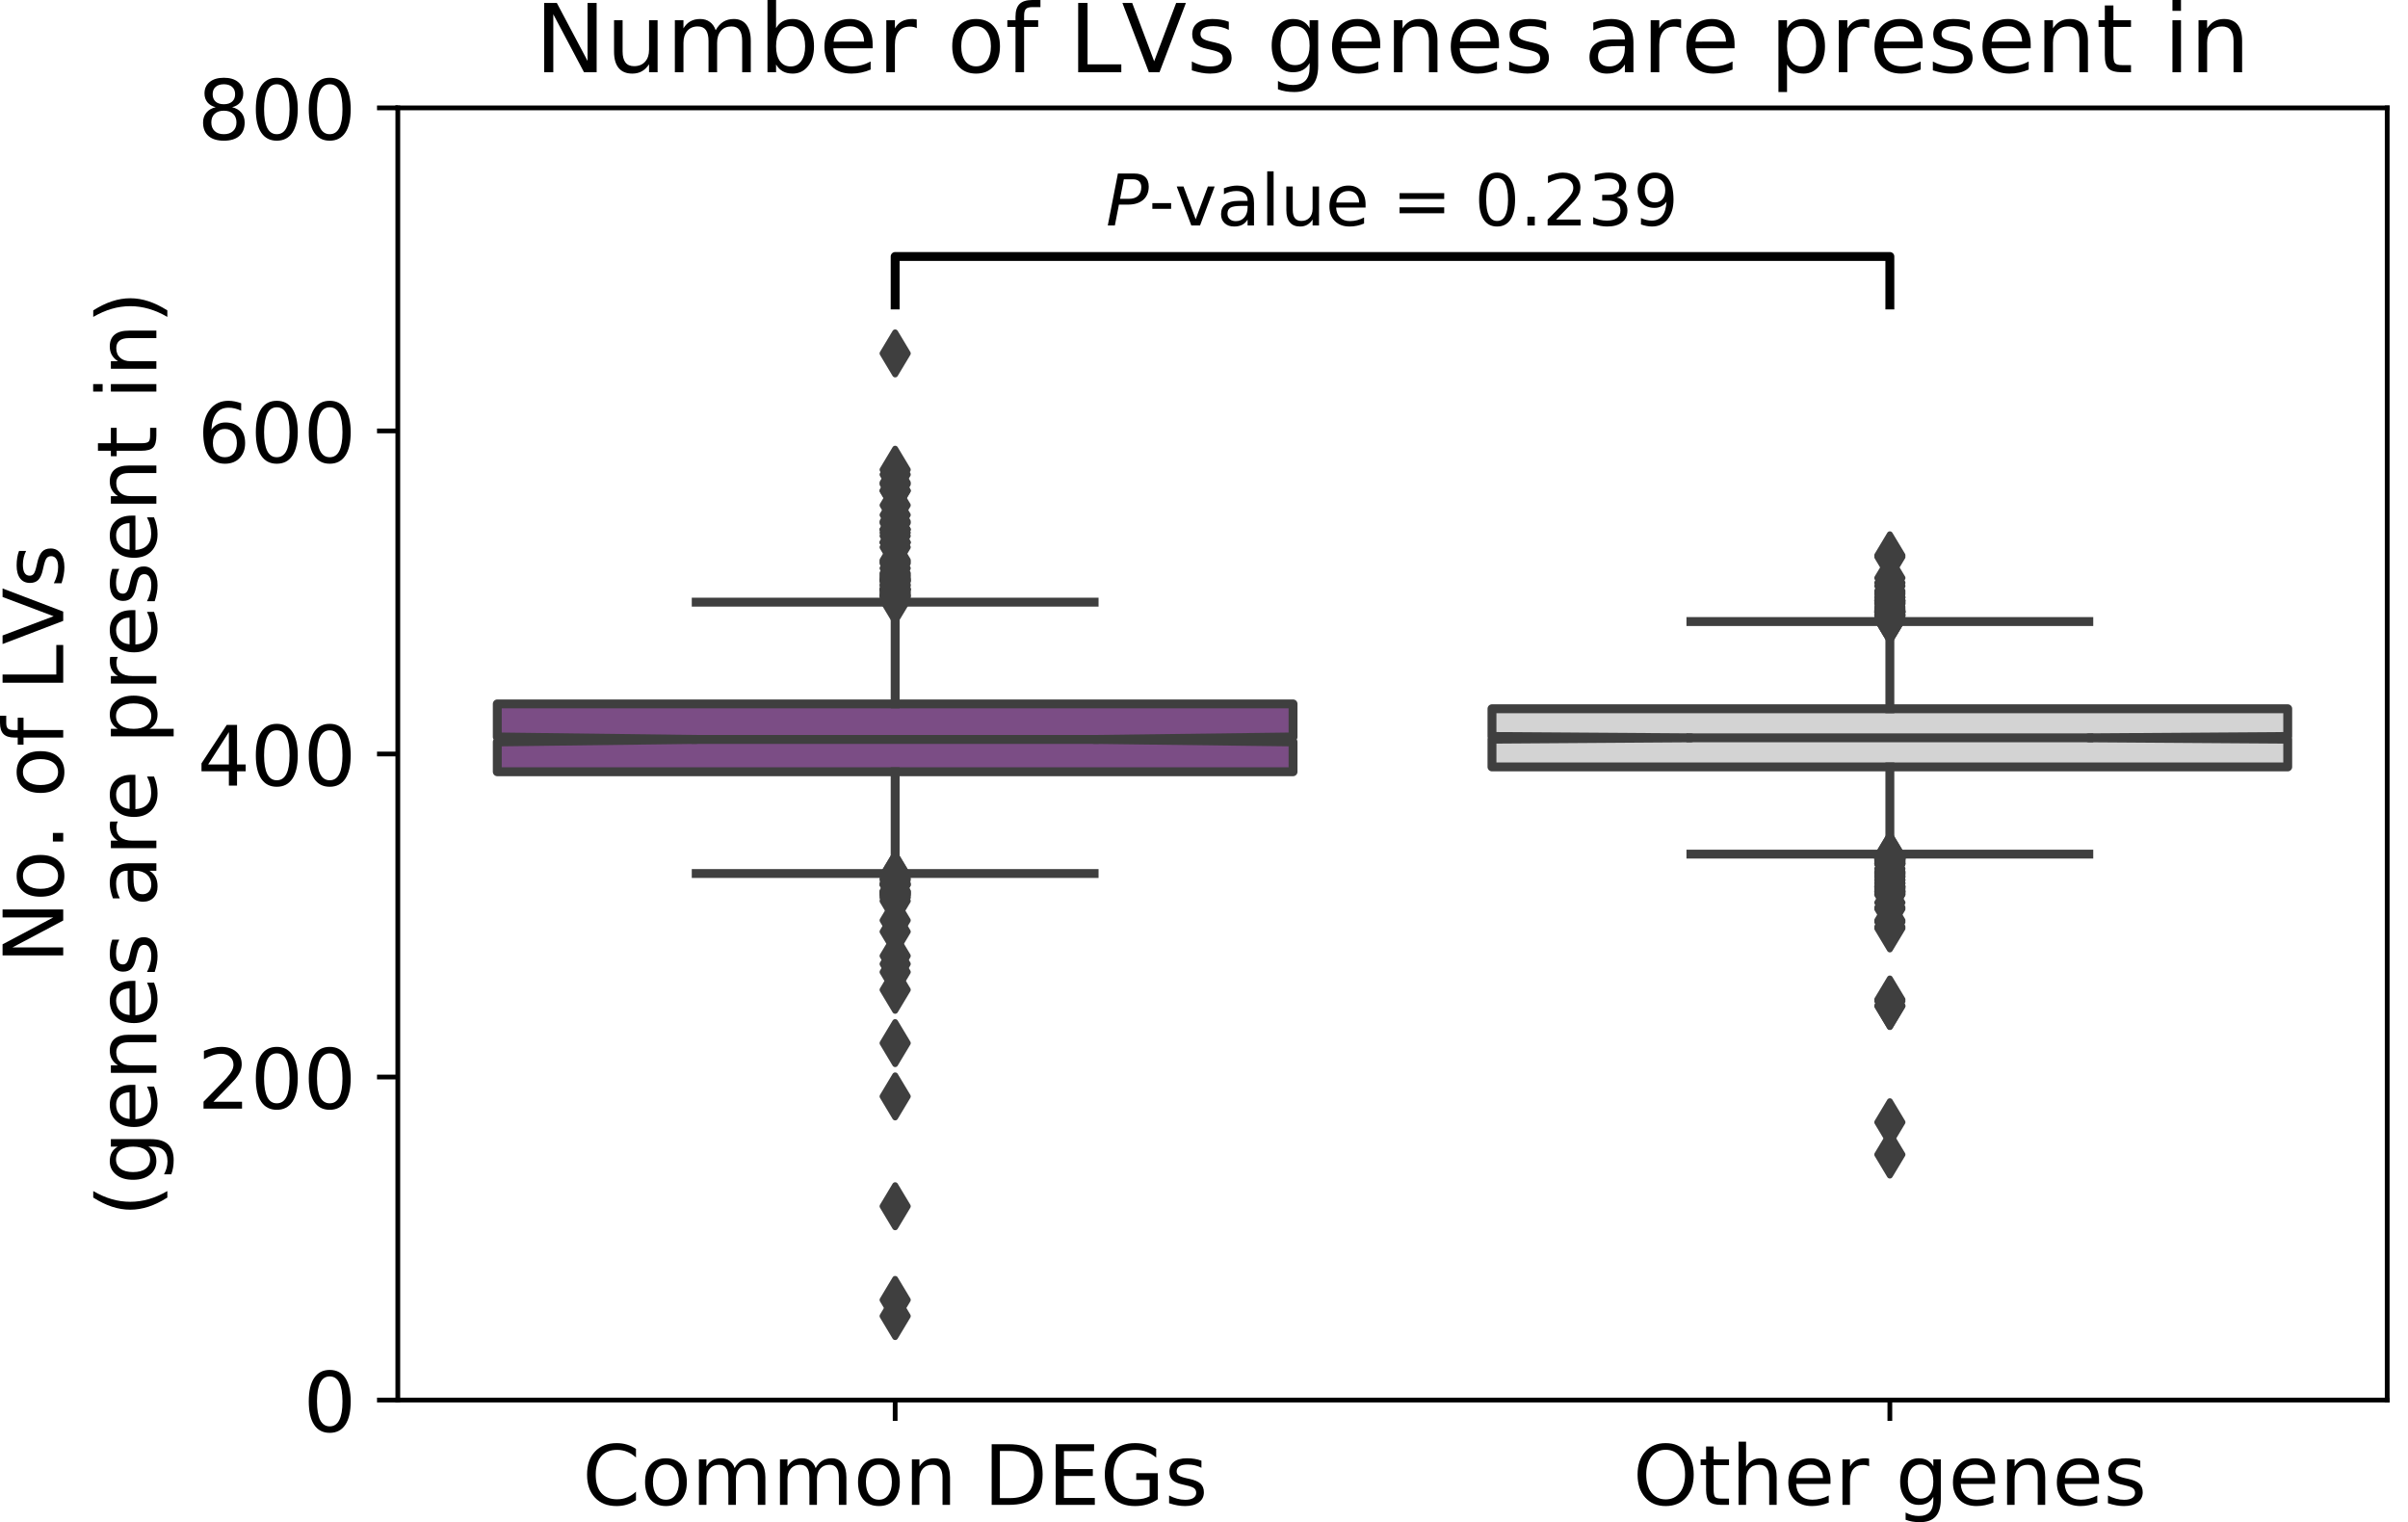 <?xml version="1.0" encoding="utf-8" standalone="no"?>
<!DOCTYPE svg PUBLIC "-//W3C//DTD SVG 1.1//EN"
  "http://www.w3.org/Graphics/SVG/1.1/DTD/svg11.dtd">
<!-- Created with matplotlib (https://matplotlib.org/) -->
<svg height="256.147pt" version="1.1" viewBox="0 0 405.249 256.147" width="405.249pt" xmlns="http://www.w3.org/2000/svg" xmlns:xlink="http://www.w3.org/1999/xlink">
 <defs>
  <style type="text/css">
*{stroke-linecap:butt;stroke-linejoin:round;}
  </style>
 </defs>
 <g id="figure_1">
  <g id="patch_1">
   <path d="M 0 256.147
L 405.249 256.147
L 405.249 0
L 0 0
z
" style="fill:none;"/>
  </g>
  <g id="axes_1">
   <g id="patch_2">
    <path d="M 66.949 235.597
L 401.749 235.597
L 401.749 18.157
L 66.949 18.157
z
" style="fill:none;"/>
   </g>
   <g id="patch_3">
    <path clip-path="url(#pafc4096be5)" d="M 83.689 129.867
L 217.609 129.867
L 217.609 124.852
L 184.129 124.431
L 217.609 124.01
L 217.609 118.452
L 83.689 118.452
L 83.689 124.01
L 117.169 124.431
L 83.689 124.852
L 83.689 129.867
z
" style="fill:#7b4d85;stroke:#3f3f3f;stroke-linejoin:miter;stroke-width:1.5;"/>
   </g>
   <g id="patch_4">
    <path clip-path="url(#pafc4096be5)" d="M 251.089 129.052
L 385.009 129.052
L 385.009 124.387
L 351.529 124.159
L 385.009 123.932
L 385.009 119.267
L 251.089 119.267
L 251.089 123.932
L 284.569 124.159
L 251.089 124.387
L 251.089 129.052
z
" style="fill:#d3d3d3;stroke:#3f3f3f;stroke-linejoin:miter;stroke-width:1.5;"/>
   </g>
   <g id="matplotlib.axis_1">
    <g id="xtick_1">
     <g id="line2d_1">
      <defs>
       <path d="M 0 0
L 0 3.5
" id="mb88b2cbf8d" style="stroke:#000000;stroke-width:0.8;"/>
      </defs>
      <g>
       <use style="stroke:#000000;stroke-width:0.8;" x="150.649" xlink:href="#mb88b2cbf8d" y="235.597"/>
      </g>
     </g>
     <g id="text_1">
      <!-- Common DEGs -->
      <defs>
       <path d="M 64.406 67.281
L 64.406 56.891
Q 59.422 61.531 53.781 63.812
Q 48.141 66.109 41.797 66.109
Q 29.297 66.109 22.656 58.469
Q 16.016 50.828 16.016 36.375
Q 16.016 21.969 22.656 14.328
Q 29.297 6.688 41.797 6.688
Q 48.141 6.688 53.781 8.984
Q 59.422 11.281 64.406 15.922
L 64.406 5.609
Q 59.234 2.094 53.438 0.328
Q 47.656 -1.422 41.219 -1.422
Q 24.656 -1.422 15.125 8.703
Q 5.609 18.844 5.609 36.375
Q 5.609 53.953 15.125 64.078
Q 24.656 74.219 41.219 74.219
Q 47.75 74.219 53.531 72.484
Q 59.328 70.75 64.406 67.281
z
" id="DejaVuSans-67"/>
       <path d="M 30.609 48.391
Q 23.391 48.391 19.188 42.75
Q 14.984 37.109 14.984 27.297
Q 14.984 17.484 19.156 11.844
Q 23.344 6.203 30.609 6.203
Q 37.797 6.203 41.984 11.859
Q 46.188 17.531 46.188 27.297
Q 46.188 37.016 41.984 42.703
Q 37.797 48.391 30.609 48.391
z
M 30.609 56
Q 42.328 56 49.016 48.375
Q 55.719 40.766 55.719 27.297
Q 55.719 13.875 49.016 6.219
Q 42.328 -1.422 30.609 -1.422
Q 18.844 -1.422 12.172 6.219
Q 5.516 13.875 5.516 27.297
Q 5.516 40.766 12.172 48.375
Q 18.844 56 30.609 56
z
" id="DejaVuSans-111"/>
       <path d="M 52 44.188
Q 55.375 50.25 60.062 53.125
Q 64.75 56 71.094 56
Q 79.641 56 84.281 50.016
Q 88.922 44.047 88.922 33.016
L 88.922 0
L 79.891 0
L 79.891 32.719
Q 79.891 40.578 77.094 44.375
Q 74.312 48.188 68.609 48.188
Q 61.625 48.188 57.562 43.547
Q 53.516 38.922 53.516 30.906
L 53.516 0
L 44.484 0
L 44.484 32.719
Q 44.484 40.625 41.703 44.406
Q 38.922 48.188 33.109 48.188
Q 26.219 48.188 22.156 43.531
Q 18.109 38.875 18.109 30.906
L 18.109 0
L 9.078 0
L 9.078 54.688
L 18.109 54.688
L 18.109 46.188
Q 21.188 51.219 25.484 53.609
Q 29.781 56 35.688 56
Q 41.656 56 45.828 52.969
Q 50 49.953 52 44.188
z
" id="DejaVuSans-109"/>
       <path d="M 54.891 33.016
L 54.891 0
L 45.906 0
L 45.906 32.719
Q 45.906 40.484 42.875 44.328
Q 39.844 48.188 33.797 48.188
Q 26.516 48.188 22.312 43.547
Q 18.109 38.922 18.109 30.906
L 18.109 0
L 9.078 0
L 9.078 54.688
L 18.109 54.688
L 18.109 46.188
Q 21.344 51.125 25.703 53.562
Q 30.078 56 35.797 56
Q 45.219 56 50.047 50.172
Q 54.891 44.344 54.891 33.016
z
" id="DejaVuSans-110"/>
       <path id="DejaVuSans-32"/>
       <path d="M 19.672 64.797
L 19.672 8.109
L 31.594 8.109
Q 46.688 8.109 53.688 14.938
Q 60.688 21.781 60.688 36.531
Q 60.688 51.172 53.688 57.984
Q 46.688 64.797 31.594 64.797
z
M 9.812 72.906
L 30.078 72.906
Q 51.266 72.906 61.172 64.094
Q 71.094 55.281 71.094 36.531
Q 71.094 17.672 61.125 8.828
Q 51.172 0 30.078 0
L 9.812 0
z
" id="DejaVuSans-68"/>
       <path d="M 9.812 72.906
L 55.906 72.906
L 55.906 64.594
L 19.672 64.594
L 19.672 43.016
L 54.391 43.016
L 54.391 34.719
L 19.672 34.719
L 19.672 8.297
L 56.781 8.297
L 56.781 0
L 9.812 0
z
" id="DejaVuSans-69"/>
       <path d="M 59.516 10.406
L 59.516 29.984
L 43.406 29.984
L 43.406 38.094
L 69.281 38.094
L 69.281 6.781
Q 63.578 2.734 56.688 0.656
Q 49.812 -1.422 42 -1.422
Q 24.906 -1.422 15.25 8.562
Q 5.609 18.562 5.609 36.375
Q 5.609 54.25 15.25 64.234
Q 24.906 74.219 42 74.219
Q 49.125 74.219 55.547 72.453
Q 61.969 70.703 67.391 67.281
L 67.391 56.781
Q 61.922 61.422 55.766 63.766
Q 49.609 66.109 42.828 66.109
Q 29.438 66.109 22.719 58.641
Q 16.016 51.172 16.016 36.375
Q 16.016 21.625 22.719 14.156
Q 29.438 6.688 42.828 6.688
Q 48.047 6.688 52.141 7.594
Q 56.25 8.5 59.516 10.406
z
" id="DejaVuSans-71"/>
       <path d="M 44.281 53.078
L 44.281 44.578
Q 40.484 46.531 36.375 47.5
Q 32.281 48.484 27.875 48.484
Q 21.188 48.484 17.844 46.438
Q 14.5 44.391 14.5 40.281
Q 14.5 37.156 16.891 35.375
Q 19.281 33.594 26.516 31.984
L 29.594 31.297
Q 39.156 29.25 43.188 25.516
Q 47.219 21.781 47.219 15.094
Q 47.219 7.469 41.188 3.016
Q 35.156 -1.422 24.609 -1.422
Q 20.219 -1.422 15.453 -0.562
Q 10.688 0.297 5.422 2
L 5.422 11.281
Q 10.406 8.688 15.234 7.391
Q 20.062 6.109 24.812 6.109
Q 31.156 6.109 34.562 8.281
Q 37.984 10.453 37.984 14.406
Q 37.984 18.062 35.516 20.016
Q 33.062 21.969 24.703 23.781
L 21.578 24.516
Q 13.234 26.266 9.516 29.906
Q 5.812 33.547 5.812 39.891
Q 5.812 47.609 11.281 51.797
Q 16.75 56 26.812 56
Q 31.781 56 36.172 55.266
Q 40.578 54.547 44.281 53.078
z
" id="DejaVuSans-115"/>
      </defs>
      <g transform="translate(98.013 253.235)scale(0.14 -0.14)">
       <use xlink:href="#DejaVuSans-67"/>
       <use x="69.824" xlink:href="#DejaVuSans-111"/>
       <use x="131.006" xlink:href="#DejaVuSans-109"/>
       <use x="228.418" xlink:href="#DejaVuSans-109"/>
       <use x="325.83" xlink:href="#DejaVuSans-111"/>
       <use x="387.012" xlink:href="#DejaVuSans-110"/>
       <use x="450.391" xlink:href="#DejaVuSans-32"/>
       <use x="482.178" xlink:href="#DejaVuSans-68"/>
       <use x="559.18" xlink:href="#DejaVuSans-69"/>
       <use x="622.363" xlink:href="#DejaVuSans-71"/>
       <use x="699.854" xlink:href="#DejaVuSans-115"/>
      </g>
     </g>
    </g>
    <g id="xtick_2">
     <g id="line2d_2">
      <g>
       <use style="stroke:#000000;stroke-width:0.8;" x="318.049" xlink:href="#mb88b2cbf8d" y="235.597"/>
      </g>
     </g>
     <g id="text_2">
      <!-- Other genes -->
      <defs>
       <path d="M 39.406 66.219
Q 28.656 66.219 22.328 58.203
Q 16.016 50.203 16.016 36.375
Q 16.016 22.609 22.328 14.594
Q 28.656 6.594 39.406 6.594
Q 50.141 6.594 56.422 14.594
Q 62.703 22.609 62.703 36.375
Q 62.703 50.203 56.422 58.203
Q 50.141 66.219 39.406 66.219
z
M 39.406 74.219
Q 54.734 74.219 63.906 63.938
Q 73.094 53.656 73.094 36.375
Q 73.094 19.141 63.906 8.859
Q 54.734 -1.422 39.406 -1.422
Q 24.031 -1.422 14.812 8.828
Q 5.609 19.094 5.609 36.375
Q 5.609 53.656 14.812 63.938
Q 24.031 74.219 39.406 74.219
z
" id="DejaVuSans-79"/>
       <path d="M 18.312 70.219
L 18.312 54.688
L 36.812 54.688
L 36.812 47.703
L 18.312 47.703
L 18.312 18.016
Q 18.312 11.328 20.141 9.422
Q 21.969 7.516 27.594 7.516
L 36.812 7.516
L 36.812 0
L 27.594 0
Q 17.188 0 13.234 3.875
Q 9.281 7.766 9.281 18.016
L 9.281 47.703
L 2.688 47.703
L 2.688 54.688
L 9.281 54.688
L 9.281 70.219
z
" id="DejaVuSans-116"/>
       <path d="M 54.891 33.016
L 54.891 0
L 45.906 0
L 45.906 32.719
Q 45.906 40.484 42.875 44.328
Q 39.844 48.188 33.797 48.188
Q 26.516 48.188 22.312 43.547
Q 18.109 38.922 18.109 30.906
L 18.109 0
L 9.078 0
L 9.078 75.984
L 18.109 75.984
L 18.109 46.188
Q 21.344 51.125 25.703 53.562
Q 30.078 56 35.797 56
Q 45.219 56 50.047 50.172
Q 54.891 44.344 54.891 33.016
z
" id="DejaVuSans-104"/>
       <path d="M 56.203 29.594
L 56.203 25.203
L 14.891 25.203
Q 15.484 15.922 20.484 11.062
Q 25.484 6.203 34.422 6.203
Q 39.594 6.203 44.453 7.469
Q 49.312 8.734 54.109 11.281
L 54.109 2.781
Q 49.266 0.734 44.188 -0.344
Q 39.109 -1.422 33.891 -1.422
Q 20.797 -1.422 13.156 6.188
Q 5.516 13.812 5.516 26.812
Q 5.516 40.234 12.766 48.109
Q 20.016 56 32.328 56
Q 43.359 56 49.781 48.891
Q 56.203 41.797 56.203 29.594
z
M 47.219 32.234
Q 47.125 39.594 43.094 43.984
Q 39.062 48.391 32.422 48.391
Q 24.906 48.391 20.391 44.141
Q 15.875 39.891 15.188 32.172
z
" id="DejaVuSans-101"/>
       <path d="M 41.109 46.297
Q 39.594 47.172 37.812 47.578
Q 36.031 48 33.891 48
Q 26.266 48 22.188 43.047
Q 18.109 38.094 18.109 28.812
L 18.109 0
L 9.078 0
L 9.078 54.688
L 18.109 54.688
L 18.109 46.188
Q 20.953 51.172 25.484 53.578
Q 30.031 56 36.531 56
Q 37.453 56 38.578 55.875
Q 39.703 55.766 41.062 55.516
z
" id="DejaVuSans-114"/>
       <path d="M 45.406 27.984
Q 45.406 37.75 41.375 43.109
Q 37.359 48.484 30.078 48.484
Q 22.859 48.484 18.828 43.109
Q 14.797 37.75 14.797 27.984
Q 14.797 18.266 18.828 12.891
Q 22.859 7.516 30.078 7.516
Q 37.359 7.516 41.375 12.891
Q 45.406 18.266 45.406 27.984
z
M 54.391 6.781
Q 54.391 -7.172 48.188 -13.984
Q 42 -20.797 29.203 -20.797
Q 24.469 -20.797 20.266 -20.094
Q 16.062 -19.391 12.109 -17.922
L 12.109 -9.188
Q 16.062 -11.328 19.922 -12.344
Q 23.781 -13.375 27.781 -13.375
Q 36.625 -13.375 41.016 -8.766
Q 45.406 -4.156 45.406 5.172
L 45.406 9.625
Q 42.625 4.781 38.281 2.391
Q 33.938 0 27.875 0
Q 17.828 0 11.672 7.656
Q 5.516 15.328 5.516 27.984
Q 5.516 40.672 11.672 48.328
Q 17.828 56 27.875 56
Q 33.938 56 38.281 53.609
Q 42.625 51.219 45.406 46.391
L 45.406 54.688
L 54.391 54.688
z
" id="DejaVuSans-103"/>
      </defs>
      <g transform="translate(274.807 253.235)scale(0.14 -0.14)">
       <use xlink:href="#DejaVuSans-79"/>
       <use x="78.711" xlink:href="#DejaVuSans-116"/>
       <use x="117.92" xlink:href="#DejaVuSans-104"/>
       <use x="181.299" xlink:href="#DejaVuSans-101"/>
       <use x="242.822" xlink:href="#DejaVuSans-114"/>
       <use x="283.936" xlink:href="#DejaVuSans-32"/>
       <use x="315.723" xlink:href="#DejaVuSans-103"/>
       <use x="379.199" xlink:href="#DejaVuSans-101"/>
       <use x="440.723" xlink:href="#DejaVuSans-110"/>
       <use x="504.102" xlink:href="#DejaVuSans-101"/>
       <use x="565.625" xlink:href="#DejaVuSans-115"/>
      </g>
     </g>
    </g>
   </g>
   <g id="matplotlib.axis_2">
    <g id="ytick_1">
     <g id="line2d_3">
      <defs>
       <path d="M 0 0
L -3.5 0
" id="m64516a6234" style="stroke:#000000;stroke-width:0.8;"/>
      </defs>
      <g>
       <use style="stroke:#000000;stroke-width:0.8;" x="66.949" xlink:href="#m64516a6234" y="235.597"/>
      </g>
     </g>
     <g id="text_3">
      <!-- 0 -->
      <defs>
       <path d="M 31.781 66.406
Q 24.172 66.406 20.328 58.906
Q 16.5 51.422 16.5 36.375
Q 16.5 21.391 20.328 13.891
Q 24.172 6.391 31.781 6.391
Q 39.453 6.391 43.281 13.891
Q 47.125 21.391 47.125 36.375
Q 47.125 51.422 43.281 58.906
Q 39.453 66.406 31.781 66.406
z
M 31.781 74.219
Q 44.047 74.219 50.516 64.516
Q 56.984 54.828 56.984 36.375
Q 56.984 17.969 50.516 8.266
Q 44.047 -1.422 31.781 -1.422
Q 19.531 -1.422 13.062 8.266
Q 6.594 17.969 6.594 36.375
Q 6.594 54.828 13.062 64.516
Q 19.531 74.219 31.781 74.219
z
" id="DejaVuSans-48"/>
      </defs>
      <g transform="translate(51.041 240.916)scale(0.14 -0.14)">
       <use xlink:href="#DejaVuSans-48"/>
      </g>
     </g>
    </g>
    <g id="ytick_2">
     <g id="line2d_4">
      <g>
       <use style="stroke:#000000;stroke-width:0.8;" x="66.949" xlink:href="#m64516a6234" y="181.238"/>
      </g>
     </g>
     <g id="text_4">
      <!-- 200 -->
      <defs>
       <path d="M 19.188 8.297
L 53.609 8.297
L 53.609 0
L 7.328 0
L 7.328 8.297
Q 12.938 14.109 22.625 23.891
Q 32.328 33.688 34.812 36.531
Q 39.547 41.844 41.422 45.531
Q 43.312 49.219 43.312 52.781
Q 43.312 58.594 39.234 62.25
Q 35.156 65.922 28.609 65.922
Q 23.969 65.922 18.812 64.312
Q 13.672 62.703 7.812 59.422
L 7.812 69.391
Q 13.766 71.781 18.938 73
Q 24.125 74.219 28.422 74.219
Q 39.75 74.219 46.484 68.547
Q 53.219 62.891 53.219 53.422
Q 53.219 48.922 51.531 44.891
Q 49.859 40.875 45.406 35.406
Q 44.188 33.984 37.641 27.219
Q 31.109 20.453 19.188 8.297
z
" id="DejaVuSans-50"/>
      </defs>
      <g transform="translate(33.226 186.556)scale(0.14 -0.14)">
       <use xlink:href="#DejaVuSans-50"/>
       <use x="63.623" xlink:href="#DejaVuSans-48"/>
       <use x="127.246" xlink:href="#DejaVuSans-48"/>
      </g>
     </g>
    </g>
    <g id="ytick_3">
     <g id="line2d_5">
      <g>
       <use style="stroke:#000000;stroke-width:0.8;" x="66.949" xlink:href="#m64516a6234" y="126.877"/>
      </g>
     </g>
     <g id="text_5">
      <!-- 400 -->
      <defs>
       <path d="M 37.797 64.312
L 12.891 25.391
L 37.797 25.391
z
M 35.203 72.906
L 47.609 72.906
L 47.609 25.391
L 58.016 25.391
L 58.016 17.188
L 47.609 17.188
L 47.609 0
L 37.797 0
L 37.797 17.188
L 4.891 17.188
L 4.891 26.703
z
" id="DejaVuSans-52"/>
      </defs>
      <g transform="translate(33.226 132.196)scale(0.14 -0.14)">
       <use xlink:href="#DejaVuSans-52"/>
       <use x="63.623" xlink:href="#DejaVuSans-48"/>
       <use x="127.246" xlink:href="#DejaVuSans-48"/>
      </g>
     </g>
    </g>
    <g id="ytick_4">
     <g id="line2d_6">
      <g>
       <use style="stroke:#000000;stroke-width:0.8;" x="66.949" xlink:href="#m64516a6234" y="72.517"/>
      </g>
     </g>
     <g id="text_6">
      <!-- 600 -->
      <defs>
       <path d="M 33.016 40.375
Q 26.375 40.375 22.484 35.828
Q 18.609 31.297 18.609 23.391
Q 18.609 15.531 22.484 10.953
Q 26.375 6.391 33.016 6.391
Q 39.656 6.391 43.531 10.953
Q 47.406 15.531 47.406 23.391
Q 47.406 31.297 43.531 35.828
Q 39.656 40.375 33.016 40.375
z
M 52.594 71.297
L 52.594 62.312
Q 48.875 64.062 45.094 64.984
Q 41.312 65.922 37.594 65.922
Q 27.828 65.922 22.672 59.328
Q 17.531 52.734 16.797 39.406
Q 19.672 43.656 24.016 45.922
Q 28.375 48.188 33.594 48.188
Q 44.578 48.188 50.953 41.516
Q 57.328 34.859 57.328 23.391
Q 57.328 12.156 50.688 5.359
Q 44.047 -1.422 33.016 -1.422
Q 20.359 -1.422 13.672 8.266
Q 6.984 17.969 6.984 36.375
Q 6.984 53.656 15.188 63.938
Q 23.391 74.219 37.203 74.219
Q 40.922 74.219 44.703 73.484
Q 48.484 72.75 52.594 71.297
z
" id="DejaVuSans-54"/>
      </defs>
      <g transform="translate(33.226 77.836)scale(0.14 -0.14)">
       <use xlink:href="#DejaVuSans-54"/>
       <use x="63.623" xlink:href="#DejaVuSans-48"/>
       <use x="127.246" xlink:href="#DejaVuSans-48"/>
      </g>
     </g>
    </g>
    <g id="ytick_5">
     <g id="line2d_7">
      <g>
       <use style="stroke:#000000;stroke-width:0.8;" x="66.949" xlink:href="#m64516a6234" y="18.157"/>
      </g>
     </g>
     <g id="text_7">
      <!-- 800 -->
      <defs>
       <path d="M 31.781 34.625
Q 24.75 34.625 20.719 30.859
Q 16.703 27.094 16.703 20.516
Q 16.703 13.922 20.719 10.156
Q 24.75 6.391 31.781 6.391
Q 38.812 6.391 42.859 10.172
Q 46.922 13.969 46.922 20.516
Q 46.922 27.094 42.891 30.859
Q 38.875 34.625 31.781 34.625
z
M 21.922 38.812
Q 15.578 40.375 12.031 44.719
Q 8.5 49.078 8.5 55.328
Q 8.5 64.062 14.719 69.141
Q 20.953 74.219 31.781 74.219
Q 42.672 74.219 48.875 69.141
Q 55.078 64.062 55.078 55.328
Q 55.078 49.078 51.531 44.719
Q 48 40.375 41.703 38.812
Q 48.828 37.156 52.797 32.312
Q 56.781 27.484 56.781 20.516
Q 56.781 9.906 50.312 4.234
Q 43.844 -1.422 31.781 -1.422
Q 19.734 -1.422 13.25 4.234
Q 6.781 9.906 6.781 20.516
Q 6.781 27.484 10.781 32.312
Q 14.797 37.156 21.922 38.812
z
M 18.312 54.391
Q 18.312 48.734 21.844 45.562
Q 25.391 42.391 31.781 42.391
Q 38.141 42.391 41.719 45.562
Q 45.312 48.734 45.312 54.391
Q 45.312 60.062 41.719 63.234
Q 38.141 66.406 31.781 66.406
Q 25.391 66.406 21.844 63.234
Q 18.312 60.062 18.312 54.391
z
" id="DejaVuSans-56"/>
      </defs>
      <g transform="translate(33.226 23.476)scale(0.14 -0.14)">
       <use xlink:href="#DejaVuSans-56"/>
       <use x="63.623" xlink:href="#DejaVuSans-48"/>
       <use x="127.246" xlink:href="#DejaVuSans-48"/>
      </g>
     </g>
    </g>
    <g id="text_8">
     <!-- No. of LVs -->
     <defs>
      <path d="M 9.812 72.906
L 23.094 72.906
L 55.422 11.922
L 55.422 72.906
L 64.984 72.906
L 64.984 0
L 51.703 0
L 19.391 60.984
L 19.391 0
L 9.812 0
z
" id="DejaVuSans-78"/>
      <path d="M 10.688 12.406
L 21 12.406
L 21 0
L 10.688 0
z
" id="DejaVuSans-46"/>
      <path d="M 37.109 75.984
L 37.109 68.5
L 28.516 68.5
Q 23.688 68.5 21.797 66.547
Q 19.922 64.594 19.922 59.516
L 19.922 54.688
L 34.719 54.688
L 34.719 47.703
L 19.922 47.703
L 19.922 0
L 10.891 0
L 10.891 47.703
L 2.297 47.703
L 2.297 54.688
L 10.891 54.688
L 10.891 58.5
Q 10.891 67.625 15.141 71.797
Q 19.391 75.984 28.609 75.984
z
" id="DejaVuSans-102"/>
      <path d="M 9.812 72.906
L 19.672 72.906
L 19.672 8.297
L 55.172 8.297
L 55.172 0
L 9.812 0
z
" id="DejaVuSans-76"/>
      <path d="M 28.609 0
L 0.781 72.906
L 11.078 72.906
L 34.188 11.531
L 57.328 72.906
L 67.578 72.906
L 39.797 0
z
" id="DejaVuSans-86"/>
     </defs>
     <g transform="translate(10.638 162.141)rotate(-90)scale(0.14 -0.14)">
      <use xlink:href="#DejaVuSans-78"/>
      <use x="74.805" xlink:href="#DejaVuSans-111"/>
      <use x="135.971" xlink:href="#DejaVuSans-46"/>
      <use x="167.758" xlink:href="#DejaVuSans-32"/>
      <use x="199.545" xlink:href="#DejaVuSans-111"/>
      <use x="260.727" xlink:href="#DejaVuSans-102"/>
      <use x="295.932" xlink:href="#DejaVuSans-32"/>
      <use x="327.719" xlink:href="#DejaVuSans-76"/>
      <use x="383.26" xlink:href="#DejaVuSans-86"/>
      <use x="451.668" xlink:href="#DejaVuSans-115"/>
     </g>
     <!-- (genes are present in) -->
     <defs>
      <path d="M 31 75.875
Q 24.469 64.656 21.281 53.656
Q 18.109 42.672 18.109 31.391
Q 18.109 20.125 21.312 9.062
Q 24.516 -2 31 -13.188
L 23.188 -13.188
Q 15.875 -1.703 12.234 9.375
Q 8.594 20.453 8.594 31.391
Q 8.594 42.281 12.203 53.312
Q 15.828 64.359 23.188 75.875
z
" id="DejaVuSans-40"/>
      <path d="M 34.281 27.484
Q 23.391 27.484 19.188 25
Q 14.984 22.516 14.984 16.5
Q 14.984 11.719 18.141 8.906
Q 21.297 6.109 26.703 6.109
Q 34.188 6.109 38.703 11.406
Q 43.219 16.703 43.219 25.484
L 43.219 27.484
z
M 52.203 31.203
L 52.203 0
L 43.219 0
L 43.219 8.297
Q 40.141 3.328 35.547 0.953
Q 30.953 -1.422 24.312 -1.422
Q 15.922 -1.422 10.953 3.297
Q 6 8.016 6 15.922
Q 6 25.141 12.172 29.828
Q 18.359 34.516 30.609 34.516
L 43.219 34.516
L 43.219 35.406
Q 43.219 41.609 39.141 45
Q 35.062 48.391 27.688 48.391
Q 23 48.391 18.547 47.266
Q 14.109 46.141 10.016 43.891
L 10.016 52.203
Q 14.938 54.109 19.578 55.047
Q 24.219 56 28.609 56
Q 40.484 56 46.344 49.844
Q 52.203 43.703 52.203 31.203
z
" id="DejaVuSans-97"/>
      <path d="M 18.109 8.203
L 18.109 -20.797
L 9.078 -20.797
L 9.078 54.688
L 18.109 54.688
L 18.109 46.391
Q 20.953 51.266 25.266 53.625
Q 29.594 56 35.594 56
Q 45.562 56 51.781 48.094
Q 58.016 40.188 58.016 27.297
Q 58.016 14.406 51.781 6.484
Q 45.562 -1.422 35.594 -1.422
Q 29.594 -1.422 25.266 0.953
Q 20.953 3.328 18.109 8.203
z
M 48.688 27.297
Q 48.688 37.203 44.609 42.844
Q 40.531 48.484 33.406 48.484
Q 26.266 48.484 22.188 42.844
Q 18.109 37.203 18.109 27.297
Q 18.109 17.391 22.188 11.75
Q 26.266 6.109 33.406 6.109
Q 40.531 6.109 44.609 11.75
Q 48.688 17.391 48.688 27.297
z
" id="DejaVuSans-112"/>
      <path d="M 9.422 54.688
L 18.406 54.688
L 18.406 0
L 9.422 0
z
M 9.422 75.984
L 18.406 75.984
L 18.406 64.594
L 9.422 64.594
z
" id="DejaVuSans-105"/>
      <path d="M 8.016 75.875
L 15.828 75.875
Q 23.141 64.359 26.781 53.312
Q 30.422 42.281 30.422 31.391
Q 30.422 20.453 26.781 9.375
Q 23.141 -1.703 15.828 -13.188
L 8.016 -13.188
Q 14.5 -2 17.703 9.062
Q 20.906 20.125 20.906 31.391
Q 20.906 42.672 17.703 53.656
Q 14.5 64.656 8.016 75.875
z
" id="DejaVuSans-41"/>
     </defs>
     <g transform="translate(26.315 204.769)rotate(-90)scale(0.14 -0.14)">
      <use xlink:href="#DejaVuSans-40"/>
      <use x="39.014" xlink:href="#DejaVuSans-103"/>
      <use x="102.49" xlink:href="#DejaVuSans-101"/>
      <use x="164.014" xlink:href="#DejaVuSans-110"/>
      <use x="227.393" xlink:href="#DejaVuSans-101"/>
      <use x="288.916" xlink:href="#DejaVuSans-115"/>
      <use x="341.016" xlink:href="#DejaVuSans-32"/>
      <use x="372.803" xlink:href="#DejaVuSans-97"/>
      <use x="434.082" xlink:href="#DejaVuSans-114"/>
      <use x="475.164" xlink:href="#DejaVuSans-101"/>
      <use x="536.688" xlink:href="#DejaVuSans-32"/>
      <use x="568.475" xlink:href="#DejaVuSans-112"/>
      <use x="631.951" xlink:href="#DejaVuSans-114"/>
      <use x="673.033" xlink:href="#DejaVuSans-101"/>
      <use x="734.557" xlink:href="#DejaVuSans-115"/>
      <use x="786.656" xlink:href="#DejaVuSans-101"/>
      <use x="848.18" xlink:href="#DejaVuSans-110"/>
      <use x="911.559" xlink:href="#DejaVuSans-116"/>
      <use x="950.768" xlink:href="#DejaVuSans-32"/>
      <use x="982.555" xlink:href="#DejaVuSans-105"/>
      <use x="1010.338" xlink:href="#DejaVuSans-110"/>
      <use x="1073.717" xlink:href="#DejaVuSans-41"/>
     </g>
    </g>
   </g>
   <g id="line2d_8">
    <path clip-path="url(#pafc4096be5)" d="M 150.649 129.867
L 150.649 146.991
" style="fill:none;stroke:#3f3f3f;stroke-linecap:square;stroke-width:1.5;"/>
   </g>
   <g id="line2d_9">
    <path clip-path="url(#pafc4096be5)" d="M 150.649 118.452
L 150.649 101.328
" style="fill:none;stroke:#3f3f3f;stroke-linecap:square;stroke-width:1.5;"/>
   </g>
   <g id="line2d_10">
    <path clip-path="url(#pafc4096be5)" d="M 117.169 146.991
L 184.129 146.991
" style="fill:none;stroke:#3f3f3f;stroke-linecap:square;stroke-width:1.5;"/>
   </g>
   <g id="line2d_11">
    <path clip-path="url(#pafc4096be5)" d="M 117.169 101.328
L 184.129 101.328
" style="fill:none;stroke:#3f3f3f;stroke-linecap:square;stroke-width:1.5;"/>
   </g>
   <g id="line2d_12">
    <defs>
     <path d="M -0 3.536
L 2.121 0
L -0 -3.536
L -2.121 -0
z
" id="m36f3d4d487" style="stroke:#3f3f3f;stroke-linejoin:miter;"/>
    </defs>
    <g clip-path="url(#pafc4096be5)">
     <use style="fill:#3f3f3f;stroke:#3f3f3f;stroke-linejoin:miter;" x="150.649" xlink:href="#m36f3d4d487" y="162.212"/>
     <use style="fill:#3f3f3f;stroke:#3f3f3f;stroke-linejoin:miter;" x="150.649" xlink:href="#m36f3d4d487" y="149.981"/>
     <use style="fill:#3f3f3f;stroke:#3f3f3f;stroke-linejoin:miter;" x="150.649" xlink:href="#m36f3d4d487" y="175.53"/>
     <use style="fill:#3f3f3f;stroke:#3f3f3f;stroke-linejoin:miter;" x="150.649" xlink:href="#m36f3d4d487" y="147.806"/>
     <use style="fill:#3f3f3f;stroke:#3f3f3f;stroke-linejoin:miter;" x="150.649" xlink:href="#m36f3d4d487" y="148.078"/>
     <use style="fill:#3f3f3f;stroke:#3f3f3f;stroke-linejoin:miter;" x="150.649" xlink:href="#m36f3d4d487" y="218.746"/>
     <use style="fill:#3f3f3f;stroke:#3f3f3f;stroke-linejoin:miter;" x="150.649" xlink:href="#m36f3d4d487" y="166.56"/>
     <use style="fill:#3f3f3f;stroke:#3f3f3f;stroke-linejoin:miter;" x="150.649" xlink:href="#m36f3d4d487" y="147.262"/>
     <use style="fill:#3f3f3f;stroke:#3f3f3f;stroke-linejoin:miter;" x="150.649" xlink:href="#m36f3d4d487" y="163.571"/>
     <use style="fill:#3f3f3f;stroke:#3f3f3f;stroke-linejoin:miter;" x="150.649" xlink:href="#m36f3d4d487" y="147.262"/>
     <use style="fill:#3f3f3f;stroke:#3f3f3f;stroke-linejoin:miter;" x="150.649" xlink:href="#m36f3d4d487" y="150.252"/>
     <use style="fill:#3f3f3f;stroke:#3f3f3f;stroke-linejoin:miter;" x="150.649" xlink:href="#m36f3d4d487" y="202.982"/>
     <use style="fill:#3f3f3f;stroke:#3f3f3f;stroke-linejoin:miter;" x="150.649" xlink:href="#m36f3d4d487" y="151.068"/>
     <use style="fill:#3f3f3f;stroke:#3f3f3f;stroke-linejoin:miter;" x="150.649" xlink:href="#m36f3d4d487" y="148.893"/>
     <use style="fill:#3f3f3f;stroke:#3f3f3f;stroke-linejoin:miter;" x="150.649" xlink:href="#m36f3d4d487" y="151.611"/>
     <use style="fill:#3f3f3f;stroke:#3f3f3f;stroke-linejoin:miter;" x="150.649" xlink:href="#m36f3d4d487" y="150.252"/>
     <use style="fill:#3f3f3f;stroke:#3f3f3f;stroke-linejoin:miter;" x="150.649" xlink:href="#m36f3d4d487" y="149.981"/>
     <use style="fill:#3f3f3f;stroke:#3f3f3f;stroke-linejoin:miter;" x="150.649" xlink:href="#m36f3d4d487" y="184.499"/>
     <use style="fill:#3f3f3f;stroke:#3f3f3f;stroke-linejoin:miter;" x="150.649" xlink:href="#m36f3d4d487" y="150.796"/>
     <use style="fill:#3f3f3f;stroke:#3f3f3f;stroke-linejoin:miter;" x="150.649" xlink:href="#m36f3d4d487" y="154.873"/>
     <use style="fill:#3f3f3f;stroke:#3f3f3f;stroke-linejoin:miter;" x="150.649" xlink:href="#m36f3d4d487" y="160.852"/>
     <use style="fill:#3f3f3f;stroke:#3f3f3f;stroke-linejoin:miter;" x="150.649" xlink:href="#m36f3d4d487" y="148.893"/>
     <use style="fill:#3f3f3f;stroke:#3f3f3f;stroke-linejoin:miter;" x="150.649" xlink:href="#m36f3d4d487" y="150.524"/>
     <use style="fill:#3f3f3f;stroke:#3f3f3f;stroke-linejoin:miter;" x="150.649" xlink:href="#m36f3d4d487" y="156.775"/>
     <use style="fill:#3f3f3f;stroke:#3f3f3f;stroke-linejoin:miter;" x="150.649" xlink:href="#m36f3d4d487" y="150.524"/>
     <use style="fill:#3f3f3f;stroke:#3f3f3f;stroke-linejoin:miter;" x="150.649" xlink:href="#m36f3d4d487" y="221.464"/>
     <use style="fill:#3f3f3f;stroke:#3f3f3f;stroke-linejoin:miter;" x="150.649" xlink:href="#m36f3d4d487" y="148.621"/>
     <use style="fill:#3f3f3f;stroke:#3f3f3f;stroke-linejoin:miter;" x="150.649" xlink:href="#m36f3d4d487" y="81.215"/>
     <use style="fill:#3f3f3f;stroke:#3f3f3f;stroke-linejoin:miter;" x="150.649" xlink:href="#m36f3d4d487" y="100.241"/>
     <use style="fill:#3f3f3f;stroke:#3f3f3f;stroke-linejoin:miter;" x="150.649" xlink:href="#m36f3d4d487" y="100.241"/>
     <use style="fill:#3f3f3f;stroke:#3f3f3f;stroke-linejoin:miter;" x="150.649" xlink:href="#m36f3d4d487" y="96.708"/>
     <use style="fill:#3f3f3f;stroke:#3f3f3f;stroke-linejoin:miter;" x="150.649" xlink:href="#m36f3d4d487" y="79.041"/>
     <use style="fill:#3f3f3f;stroke:#3f3f3f;stroke-linejoin:miter;" x="150.649" xlink:href="#m36f3d4d487" y="97.523"/>
     <use style="fill:#3f3f3f;stroke:#3f3f3f;stroke-linejoin:miter;" x="150.649" xlink:href="#m36f3d4d487" y="98.338"/>
     <use style="fill:#3f3f3f;stroke:#3f3f3f;stroke-linejoin:miter;" x="150.649" xlink:href="#m36f3d4d487" y="86.651"/>
     <use style="fill:#3f3f3f;stroke:#3f3f3f;stroke-linejoin:miter;" x="150.649" xlink:href="#m36f3d4d487" y="94.533"/>
     <use style="fill:#3f3f3f;stroke:#3f3f3f;stroke-linejoin:miter;" x="150.649" xlink:href="#m36f3d4d487" y="99.154"/>
     <use style="fill:#3f3f3f;stroke:#3f3f3f;stroke-linejoin:miter;" x="150.649" xlink:href="#m36f3d4d487" y="82.574"/>
     <use style="fill:#3f3f3f;stroke:#3f3f3f;stroke-linejoin:miter;" x="150.649" xlink:href="#m36f3d4d487" y="88.01"/>
     <use style="fill:#3f3f3f;stroke:#3f3f3f;stroke-linejoin:miter;" x="150.649" xlink:href="#m36f3d4d487" y="97.251"/>
     <use style="fill:#3f3f3f;stroke:#3f3f3f;stroke-linejoin:miter;" x="150.649" xlink:href="#m36f3d4d487" y="94.805"/>
     <use style="fill:#3f3f3f;stroke:#3f3f3f;stroke-linejoin:miter;" x="150.649" xlink:href="#m36f3d4d487" y="94.261"/>
     <use style="fill:#3f3f3f;stroke:#3f3f3f;stroke-linejoin:miter;" x="150.649" xlink:href="#m36f3d4d487" y="96.436"/>
     <use style="fill:#3f3f3f;stroke:#3f3f3f;stroke-linejoin:miter;" x="150.649" xlink:href="#m36f3d4d487" y="99.698"/>
     <use style="fill:#3f3f3f;stroke:#3f3f3f;stroke-linejoin:miter;" x="150.649" xlink:href="#m36f3d4d487" y="85.02"/>
     <use style="fill:#3f3f3f;stroke:#3f3f3f;stroke-linejoin:miter;" x="150.649" xlink:href="#m36f3d4d487" y="91.272"/>
     <use style="fill:#3f3f3f;stroke:#3f3f3f;stroke-linejoin:miter;" x="150.649" xlink:href="#m36f3d4d487" y="99.969"/>
     <use style="fill:#3f3f3f;stroke:#3f3f3f;stroke-linejoin:miter;" x="150.649" xlink:href="#m36f3d4d487" y="89.097"/>
     <use style="fill:#3f3f3f;stroke:#3f3f3f;stroke-linejoin:miter;" x="150.649" xlink:href="#m36f3d4d487" y="101.056"/>
     <use style="fill:#3f3f3f;stroke:#3f3f3f;stroke-linejoin:miter;" x="150.649" xlink:href="#m36f3d4d487" y="99.426"/>
     <use style="fill:#3f3f3f;stroke:#3f3f3f;stroke-linejoin:miter;" x="150.649" xlink:href="#m36f3d4d487" y="97.795"/>
     <use style="fill:#3f3f3f;stroke:#3f3f3f;stroke-linejoin:miter;" x="150.649" xlink:href="#m36f3d4d487" y="91.272"/>
     <use style="fill:#3f3f3f;stroke:#3f3f3f;stroke-linejoin:miter;" x="150.649" xlink:href="#m36f3d4d487" y="99.154"/>
     <use style="fill:#3f3f3f;stroke:#3f3f3f;stroke-linejoin:miter;" x="150.649" xlink:href="#m36f3d4d487" y="97.795"/>
     <use style="fill:#3f3f3f;stroke:#3f3f3f;stroke-linejoin:miter;" x="150.649" xlink:href="#m36f3d4d487" y="89.641"/>
     <use style="fill:#3f3f3f;stroke:#3f3f3f;stroke-linejoin:miter;" x="150.649" xlink:href="#m36f3d4d487" y="59.471"/>
     <use style="fill:#3f3f3f;stroke:#3f3f3f;stroke-linejoin:miter;" x="150.649" xlink:href="#m36f3d4d487" y="89.097"/>
     <use style="fill:#3f3f3f;stroke:#3f3f3f;stroke-linejoin:miter;" x="150.649" xlink:href="#m36f3d4d487" y="87.738"/>
     <use style="fill:#3f3f3f;stroke:#3f3f3f;stroke-linejoin:miter;" x="150.649" xlink:href="#m36f3d4d487" y="98.61"/>
     <use style="fill:#3f3f3f;stroke:#3f3f3f;stroke-linejoin:miter;" x="150.649" xlink:href="#m36f3d4d487" y="95.621"/>
     <use style="fill:#3f3f3f;stroke:#3f3f3f;stroke-linejoin:miter;" x="150.649" xlink:href="#m36f3d4d487" y="96.98"/>
     <use style="fill:#3f3f3f;stroke:#3f3f3f;stroke-linejoin:miter;" x="150.649" xlink:href="#m36f3d4d487" y="100.513"/>
     <use style="fill:#3f3f3f;stroke:#3f3f3f;stroke-linejoin:miter;" x="150.649" xlink:href="#m36f3d4d487" y="81.487"/>
     <use style="fill:#3f3f3f;stroke:#3f3f3f;stroke-linejoin:miter;" x="150.649" xlink:href="#m36f3d4d487" y="99.154"/>
     <use style="fill:#3f3f3f;stroke:#3f3f3f;stroke-linejoin:miter;" x="150.649" xlink:href="#m36f3d4d487" y="82.574"/>
     <use style="fill:#3f3f3f;stroke:#3f3f3f;stroke-linejoin:miter;" x="150.649" xlink:href="#m36f3d4d487" y="92.087"/>
     <use style="fill:#3f3f3f;stroke:#3f3f3f;stroke-linejoin:miter;" x="150.649" xlink:href="#m36f3d4d487" y="79.856"/>
     <use style="fill:#3f3f3f;stroke:#3f3f3f;stroke-linejoin:miter;" x="150.649" xlink:href="#m36f3d4d487" y="90.184"/>
     <use style="fill:#3f3f3f;stroke:#3f3f3f;stroke-linejoin:miter;" x="150.649" xlink:href="#m36f3d4d487" y="97.523"/>
    </g>
   </g>
   <g id="line2d_13">
    <path clip-path="url(#pafc4096be5)" d="M 318.049 129.052
L 318.049 143.729
" style="fill:none;stroke:#3f3f3f;stroke-linecap:square;stroke-width:1.5;"/>
   </g>
   <g id="line2d_14">
    <path clip-path="url(#pafc4096be5)" d="M 318.049 119.267
L 318.049 104.59
" style="fill:none;stroke:#3f3f3f;stroke-linecap:square;stroke-width:1.5;"/>
   </g>
   <g id="line2d_15">
    <path clip-path="url(#pafc4096be5)" d="M 284.569 143.729
L 351.529 143.729
" style="fill:none;stroke:#3f3f3f;stroke-linecap:square;stroke-width:1.5;"/>
   </g>
   <g id="line2d_16">
    <path clip-path="url(#pafc4096be5)" d="M 284.569 104.59
L 351.529 104.59
" style="fill:none;stroke:#3f3f3f;stroke-linecap:square;stroke-width:1.5;"/>
   </g>
   <g id="line2d_17">
    <g clip-path="url(#pafc4096be5)">
     <use style="fill:#3f3f3f;stroke:#3f3f3f;stroke-linejoin:miter;" x="318.049" xlink:href="#m36f3d4d487" y="156.232"/>
     <use style="fill:#3f3f3f;stroke:#3f3f3f;stroke-linejoin:miter;" x="318.049" xlink:href="#m36f3d4d487" y="146.991"/>
     <use style="fill:#3f3f3f;stroke:#3f3f3f;stroke-linejoin:miter;" x="318.049" xlink:href="#m36f3d4d487" y="146.991"/>
     <use style="fill:#3f3f3f;stroke:#3f3f3f;stroke-linejoin:miter;" x="318.049" xlink:href="#m36f3d4d487" y="144.544"/>
     <use style="fill:#3f3f3f;stroke:#3f3f3f;stroke-linejoin:miter;" x="318.049" xlink:href="#m36f3d4d487" y="150.252"/>
     <use style="fill:#3f3f3f;stroke:#3f3f3f;stroke-linejoin:miter;" x="318.049" xlink:href="#m36f3d4d487" y="148.078"/>
     <use style="fill:#3f3f3f;stroke:#3f3f3f;stroke-linejoin:miter;" x="318.049" xlink:href="#m36f3d4d487" y="144.273"/>
     <use style="fill:#3f3f3f;stroke:#3f3f3f;stroke-linejoin:miter;" x="318.049" xlink:href="#m36f3d4d487" y="149.981"/>
     <use style="fill:#3f3f3f;stroke:#3f3f3f;stroke-linejoin:miter;" x="318.049" xlink:href="#m36f3d4d487" y="144.816"/>
     <use style="fill:#3f3f3f;stroke:#3f3f3f;stroke-linejoin:miter;" x="318.049" xlink:href="#m36f3d4d487" y="148.078"/>
     <use style="fill:#3f3f3f;stroke:#3f3f3f;stroke-linejoin:miter;" x="318.049" xlink:href="#m36f3d4d487" y="169.278"/>
     <use style="fill:#3f3f3f;stroke:#3f3f3f;stroke-linejoin:miter;" x="318.049" xlink:href="#m36f3d4d487" y="144.544"/>
     <use style="fill:#3f3f3f;stroke:#3f3f3f;stroke-linejoin:miter;" x="318.049" xlink:href="#m36f3d4d487" y="148.621"/>
     <use style="fill:#3f3f3f;stroke:#3f3f3f;stroke-linejoin:miter;" x="318.049" xlink:href="#m36f3d4d487" y="147.534"/>
     <use style="fill:#3f3f3f;stroke:#3f3f3f;stroke-linejoin:miter;" x="318.049" xlink:href="#m36f3d4d487" y="150.252"/>
     <use style="fill:#3f3f3f;stroke:#3f3f3f;stroke-linejoin:miter;" x="318.049" xlink:href="#m36f3d4d487" y="149.437"/>
     <use style="fill:#3f3f3f;stroke:#3f3f3f;stroke-linejoin:miter;" x="318.049" xlink:href="#m36f3d4d487" y="144.273"/>
     <use style="fill:#3f3f3f;stroke:#3f3f3f;stroke-linejoin:miter;" x="318.049" xlink:href="#m36f3d4d487" y="152.698"/>
     <use style="fill:#3f3f3f;stroke:#3f3f3f;stroke-linejoin:miter;" x="318.049" xlink:href="#m36f3d4d487" y="144.544"/>
     <use style="fill:#3f3f3f;stroke:#3f3f3f;stroke-linejoin:miter;" x="318.049" xlink:href="#m36f3d4d487" y="145.36"/>
     <use style="fill:#3f3f3f;stroke:#3f3f3f;stroke-linejoin:miter;" x="318.049" xlink:href="#m36f3d4d487" y="149.165"/>
     <use style="fill:#3f3f3f;stroke:#3f3f3f;stroke-linejoin:miter;" x="318.049" xlink:href="#m36f3d4d487" y="150.524"/>
     <use style="fill:#3f3f3f;stroke:#3f3f3f;stroke-linejoin:miter;" x="318.049" xlink:href="#m36f3d4d487" y="149.981"/>
     <use style="fill:#3f3f3f;stroke:#3f3f3f;stroke-linejoin:miter;" x="318.049" xlink:href="#m36f3d4d487" y="147.534"/>
     <use style="fill:#3f3f3f;stroke:#3f3f3f;stroke-linejoin:miter;" x="318.049" xlink:href="#m36f3d4d487" y="146.719"/>
     <use style="fill:#3f3f3f;stroke:#3f3f3f;stroke-linejoin:miter;" x="318.049" xlink:href="#m36f3d4d487" y="145.088"/>
     <use style="fill:#3f3f3f;stroke:#3f3f3f;stroke-linejoin:miter;" x="318.049" xlink:href="#m36f3d4d487" y="168.191"/>
     <use style="fill:#3f3f3f;stroke:#3f3f3f;stroke-linejoin:miter;" x="318.049" xlink:href="#m36f3d4d487" y="149.165"/>
     <use style="fill:#3f3f3f;stroke:#3f3f3f;stroke-linejoin:miter;" x="318.049" xlink:href="#m36f3d4d487" y="150.524"/>
     <use style="fill:#3f3f3f;stroke:#3f3f3f;stroke-linejoin:miter;" x="318.049" xlink:href="#m36f3d4d487" y="168.463"/>
     <use style="fill:#3f3f3f;stroke:#3f3f3f;stroke-linejoin:miter;" x="318.049" xlink:href="#m36f3d4d487" y="147.262"/>
     <use style="fill:#3f3f3f;stroke:#3f3f3f;stroke-linejoin:miter;" x="318.049" xlink:href="#m36f3d4d487" y="154.873"/>
     <use style="fill:#3f3f3f;stroke:#3f3f3f;stroke-linejoin:miter;" x="318.049" xlink:href="#m36f3d4d487" y="149.165"/>
     <use style="fill:#3f3f3f;stroke:#3f3f3f;stroke-linejoin:miter;" x="318.049" xlink:href="#m36f3d4d487" y="152.97"/>
     <use style="fill:#3f3f3f;stroke:#3f3f3f;stroke-linejoin:miter;" x="318.049" xlink:href="#m36f3d4d487" y="188.848"/>
     <use style="fill:#3f3f3f;stroke:#3f3f3f;stroke-linejoin:miter;" x="318.049" xlink:href="#m36f3d4d487" y="144.001"/>
     <use style="fill:#3f3f3f;stroke:#3f3f3f;stroke-linejoin:miter;" x="318.049" xlink:href="#m36f3d4d487" y="151.883"/>
     <use style="fill:#3f3f3f;stroke:#3f3f3f;stroke-linejoin:miter;" x="318.049" xlink:href="#m36f3d4d487" y="149.709"/>
     <use style="fill:#3f3f3f;stroke:#3f3f3f;stroke-linejoin:miter;" x="318.049" xlink:href="#m36f3d4d487" y="144.544"/>
     <use style="fill:#3f3f3f;stroke:#3f3f3f;stroke-linejoin:miter;" x="318.049" xlink:href="#m36f3d4d487" y="149.981"/>
     <use style="fill:#3f3f3f;stroke:#3f3f3f;stroke-linejoin:miter;" x="318.049" xlink:href="#m36f3d4d487" y="145.088"/>
     <use style="fill:#3f3f3f;stroke:#3f3f3f;stroke-linejoin:miter;" x="318.049" xlink:href="#m36f3d4d487" y="146.719"/>
     <use style="fill:#3f3f3f;stroke:#3f3f3f;stroke-linejoin:miter;" x="318.049" xlink:href="#m36f3d4d487" y="144.816"/>
     <use style="fill:#3f3f3f;stroke:#3f3f3f;stroke-linejoin:miter;" x="318.049" xlink:href="#m36f3d4d487" y="155.96"/>
     <use style="fill:#3f3f3f;stroke:#3f3f3f;stroke-linejoin:miter;" x="318.049" xlink:href="#m36f3d4d487" y="169.278"/>
     <use style="fill:#3f3f3f;stroke:#3f3f3f;stroke-linejoin:miter;" x="318.049" xlink:href="#m36f3d4d487" y="149.437"/>
     <use style="fill:#3f3f3f;stroke:#3f3f3f;stroke-linejoin:miter;" x="318.049" xlink:href="#m36f3d4d487" y="145.36"/>
     <use style="fill:#3f3f3f;stroke:#3f3f3f;stroke-linejoin:miter;" x="318.049" xlink:href="#m36f3d4d487" y="145.36"/>
     <use style="fill:#3f3f3f;stroke:#3f3f3f;stroke-linejoin:miter;" x="318.049" xlink:href="#m36f3d4d487" y="146.175"/>
     <use style="fill:#3f3f3f;stroke:#3f3f3f;stroke-linejoin:miter;" x="318.049" xlink:href="#m36f3d4d487" y="144.001"/>
     <use style="fill:#3f3f3f;stroke:#3f3f3f;stroke-linejoin:miter;" x="318.049" xlink:href="#m36f3d4d487" y="155.145"/>
     <use style="fill:#3f3f3f;stroke:#3f3f3f;stroke-linejoin:miter;" x="318.049" xlink:href="#m36f3d4d487" y="194.284"/>
     <use style="fill:#3f3f3f;stroke:#3f3f3f;stroke-linejoin:miter;" x="318.049" xlink:href="#m36f3d4d487" y="148.621"/>
     <use style="fill:#3f3f3f;stroke:#3f3f3f;stroke-linejoin:miter;" x="318.049" xlink:href="#m36f3d4d487" y="102.959"/>
     <use style="fill:#3f3f3f;stroke:#3f3f3f;stroke-linejoin:miter;" x="318.049" xlink:href="#m36f3d4d487" y="99.969"/>
     <use style="fill:#3f3f3f;stroke:#3f3f3f;stroke-linejoin:miter;" x="318.049" xlink:href="#m36f3d4d487" y="93.718"/>
     <use style="fill:#3f3f3f;stroke:#3f3f3f;stroke-linejoin:miter;" x="318.049" xlink:href="#m36f3d4d487" y="102.959"/>
     <use style="fill:#3f3f3f;stroke:#3f3f3f;stroke-linejoin:miter;" x="318.049" xlink:href="#m36f3d4d487" y="97.251"/>
     <use style="fill:#3f3f3f;stroke:#3f3f3f;stroke-linejoin:miter;" x="318.049" xlink:href="#m36f3d4d487" y="101.328"/>
     <use style="fill:#3f3f3f;stroke:#3f3f3f;stroke-linejoin:miter;" x="318.049" xlink:href="#m36f3d4d487" y="103.775"/>
     <use style="fill:#3f3f3f;stroke:#3f3f3f;stroke-linejoin:miter;" x="318.049" xlink:href="#m36f3d4d487" y="103.503"/>
     <use style="fill:#3f3f3f;stroke:#3f3f3f;stroke-linejoin:miter;" x="318.049" xlink:href="#m36f3d4d487" y="104.318"/>
     <use style="fill:#3f3f3f;stroke:#3f3f3f;stroke-linejoin:miter;" x="318.049" xlink:href="#m36f3d4d487" y="102.144"/>
     <use style="fill:#3f3f3f;stroke:#3f3f3f;stroke-linejoin:miter;" x="318.049" xlink:href="#m36f3d4d487" y="99.698"/>
     <use style="fill:#3f3f3f;stroke:#3f3f3f;stroke-linejoin:miter;" x="318.049" xlink:href="#m36f3d4d487" y="104.318"/>
     <use style="fill:#3f3f3f;stroke:#3f3f3f;stroke-linejoin:miter;" x="318.049" xlink:href="#m36f3d4d487" y="98.61"/>
     <use style="fill:#3f3f3f;stroke:#3f3f3f;stroke-linejoin:miter;" x="318.049" xlink:href="#m36f3d4d487" y="103.503"/>
     <use style="fill:#3f3f3f;stroke:#3f3f3f;stroke-linejoin:miter;" x="318.049" xlink:href="#m36f3d4d487" y="104.318"/>
     <use style="fill:#3f3f3f;stroke:#3f3f3f;stroke-linejoin:miter;" x="318.049" xlink:href="#m36f3d4d487" y="101.6"/>
     <use style="fill:#3f3f3f;stroke:#3f3f3f;stroke-linejoin:miter;" x="318.049" xlink:href="#m36f3d4d487" y="100.513"/>
     <use style="fill:#3f3f3f;stroke:#3f3f3f;stroke-linejoin:miter;" x="318.049" xlink:href="#m36f3d4d487" y="101.328"/>
     <use style="fill:#3f3f3f;stroke:#3f3f3f;stroke-linejoin:miter;" x="318.049" xlink:href="#m36f3d4d487" y="102.959"/>
     <use style="fill:#3f3f3f;stroke:#3f3f3f;stroke-linejoin:miter;" x="318.049" xlink:href="#m36f3d4d487" y="101.056"/>
     <use style="fill:#3f3f3f;stroke:#3f3f3f;stroke-linejoin:miter;" x="318.049" xlink:href="#m36f3d4d487" y="101.6"/>
     <use style="fill:#3f3f3f;stroke:#3f3f3f;stroke-linejoin:miter;" x="318.049" xlink:href="#m36f3d4d487" y="102.687"/>
     <use style="fill:#3f3f3f;stroke:#3f3f3f;stroke-linejoin:miter;" x="318.049" xlink:href="#m36f3d4d487" y="102.959"/>
     <use style="fill:#3f3f3f;stroke:#3f3f3f;stroke-linejoin:miter;" x="318.049" xlink:href="#m36f3d4d487" y="103.231"/>
     <use style="fill:#3f3f3f;stroke:#3f3f3f;stroke-linejoin:miter;" x="318.049" xlink:href="#m36f3d4d487" y="99.426"/>
     <use style="fill:#3f3f3f;stroke:#3f3f3f;stroke-linejoin:miter;" x="318.049" xlink:href="#m36f3d4d487" y="100.513"/>
     <use style="fill:#3f3f3f;stroke:#3f3f3f;stroke-linejoin:miter;" x="318.049" xlink:href="#m36f3d4d487" y="103.503"/>
     <use style="fill:#3f3f3f;stroke:#3f3f3f;stroke-linejoin:miter;" x="318.049" xlink:href="#m36f3d4d487" y="102.415"/>
     <use style="fill:#3f3f3f;stroke:#3f3f3f;stroke-linejoin:miter;" x="318.049" xlink:href="#m36f3d4d487" y="101.056"/>
     <use style="fill:#3f3f3f;stroke:#3f3f3f;stroke-linejoin:miter;" x="318.049" xlink:href="#m36f3d4d487" y="98.067"/>
     <use style="fill:#3f3f3f;stroke:#3f3f3f;stroke-linejoin:miter;" x="318.049" xlink:href="#m36f3d4d487" y="93.446"/>
     <use style="fill:#3f3f3f;stroke:#3f3f3f;stroke-linejoin:miter;" x="318.049" xlink:href="#m36f3d4d487" y="102.687"/>
     <use style="fill:#3f3f3f;stroke:#3f3f3f;stroke-linejoin:miter;" x="318.049" xlink:href="#m36f3d4d487" y="101.056"/>
     <use style="fill:#3f3f3f;stroke:#3f3f3f;stroke-linejoin:miter;" x="318.049" xlink:href="#m36f3d4d487" y="102.959"/>
    </g>
   </g>
   <g id="line2d_18">
    <path clip-path="url(#pafc4096be5)" d="M 150.649 51.317
L 150.649 43.163
L 318.049 43.163
L 318.049 51.317
" style="fill:none;stroke:#000000;stroke-linecap:square;stroke-width:1.5;"/>
   </g>
   <g id="line2d_19">
    <path clip-path="url(#pafc4096be5)" d="M 117.169 124.431
L 184.129 124.431
" style="fill:none;stroke:#3f3f3f;stroke-linecap:square;stroke-width:1.5;"/>
   </g>
   <g id="line2d_20">
    <path clip-path="url(#pafc4096be5)" d="M 284.569 124.159
L 351.529 124.159
" style="fill:none;stroke:#3f3f3f;stroke-linecap:square;stroke-width:1.5;"/>
   </g>
   <g id="patch_5">
    <path d="M 66.949 235.597
L 66.949 18.157
" style="fill:none;stroke:#000000;stroke-linecap:square;stroke-linejoin:miter;stroke-width:0.8;"/>
   </g>
   <g id="patch_6">
    <path d="M 401.749 235.597
L 401.749 18.157
" style="fill:none;stroke:#000000;stroke-linecap:square;stroke-linejoin:miter;stroke-width:0.8;"/>
   </g>
   <g id="patch_7">
    <path d="M 66.949 235.597
L 401.749 235.597
" style="fill:none;stroke:#000000;stroke-linecap:square;stroke-linejoin:miter;stroke-width:0.8;"/>
   </g>
   <g id="patch_8">
    <path d="M 66.949 18.157
L 401.749 18.157
" style="fill:none;stroke:#000000;stroke-linecap:square;stroke-linejoin:miter;stroke-width:0.8;"/>
   </g>
   <g id="text_9">
    <!-- $P$-value = 0.239 -->
    <defs>
     <path d="M 16.891 72.906
L 39.703 72.906
Q 49.656 72.906 54.875 68.266
Q 60.109 63.625 60.109 54.688
Q 60.109 42.672 52.391 35.984
Q 44.672 29.297 30.719 29.297
L 18.312 29.297
L 12.594 0
L 2.688 0
z
M 25.203 64.797
L 19.922 37.406
L 32.328 37.406
Q 40.719 37.406 45.203 41.703
Q 49.703 46 49.703 54
Q 49.703 59.125 46.656 61.953
Q 43.609 64.797 38.094 64.797
z
" id="DejaVuSans-Oblique-80"/>
     <path d="M 4.891 31.391
L 31.203 31.391
L 31.203 23.391
L 4.891 23.391
z
" id="DejaVuSans-45"/>
     <path d="M 2.984 54.688
L 12.5 54.688
L 29.594 8.797
L 46.688 54.688
L 56.203 54.688
L 35.688 0
L 23.484 0
z
" id="DejaVuSans-118"/>
     <path d="M 9.422 75.984
L 18.406 75.984
L 18.406 0
L 9.422 0
z
" id="DejaVuSans-108"/>
     <path d="M 8.5 21.578
L 8.5 54.688
L 17.484 54.688
L 17.484 21.922
Q 17.484 14.156 20.5 10.266
Q 23.531 6.391 29.594 6.391
Q 36.859 6.391 41.078 11.031
Q 45.312 15.672 45.312 23.688
L 45.312 54.688
L 54.297 54.688
L 54.297 0
L 45.312 0
L 45.312 8.406
Q 42.047 3.422 37.719 1
Q 33.406 -1.422 27.688 -1.422
Q 18.266 -1.422 13.375 4.438
Q 8.5 10.297 8.5 21.578
z
M 31.109 56
z
" id="DejaVuSans-117"/>
     <path d="M 10.594 45.406
L 73.188 45.406
L 73.188 37.203
L 10.594 37.203
z
M 10.594 25.484
L 73.188 25.484
L 73.188 17.188
L 10.594 17.188
z
" id="DejaVuSans-61"/>
     <path d="M 40.578 39.312
Q 47.656 37.797 51.625 33
Q 55.609 28.219 55.609 21.188
Q 55.609 10.406 48.188 4.484
Q 40.766 -1.422 27.094 -1.422
Q 22.516 -1.422 17.656 -0.516
Q 12.797 0.391 7.625 2.203
L 7.625 11.719
Q 11.719 9.328 16.594 8.109
Q 21.484 6.891 26.812 6.891
Q 36.078 6.891 40.938 10.547
Q 45.797 14.203 45.797 21.188
Q 45.797 27.641 41.281 31.266
Q 36.766 34.906 28.719 34.906
L 20.219 34.906
L 20.219 43.016
L 29.109 43.016
Q 36.375 43.016 40.234 45.922
Q 44.094 48.828 44.094 54.297
Q 44.094 59.906 40.109 62.906
Q 36.141 65.922 28.719 65.922
Q 24.656 65.922 20.016 65.031
Q 15.375 64.156 9.812 62.312
L 9.812 71.094
Q 15.438 72.656 20.344 73.438
Q 25.25 74.219 29.594 74.219
Q 40.828 74.219 47.359 69.109
Q 53.906 64.016 53.906 55.328
Q 53.906 49.266 50.438 45.094
Q 46.969 40.922 40.578 39.312
z
" id="DejaVuSans-51"/>
     <path d="M 10.984 1.516
L 10.984 10.5
Q 14.703 8.734 18.5 7.812
Q 22.312 6.891 25.984 6.891
Q 35.75 6.891 40.891 13.453
Q 46.047 20.016 46.781 33.406
Q 43.953 29.203 39.594 26.953
Q 35.25 24.703 29.984 24.703
Q 19.047 24.703 12.672 31.312
Q 6.297 37.938 6.297 49.422
Q 6.297 60.641 12.938 67.422
Q 19.578 74.219 30.609 74.219
Q 43.266 74.219 49.922 64.516
Q 56.594 54.828 56.594 36.375
Q 56.594 19.141 48.406 8.859
Q 40.234 -1.422 26.422 -1.422
Q 22.703 -1.422 18.891 -0.688
Q 15.094 0.047 10.984 1.516
z
M 30.609 32.422
Q 37.25 32.422 41.125 36.953
Q 45.016 41.5 45.016 49.422
Q 45.016 57.281 41.125 61.844
Q 37.25 66.406 30.609 66.406
Q 23.969 66.406 20.094 61.844
Q 16.219 57.281 16.219 49.422
Q 16.219 41.5 20.094 36.953
Q 23.969 32.422 30.609 32.422
z
" id="DejaVuSans-57"/>
    </defs>
    <g transform="translate(186.109 37.949)scale(0.12 -0.12)">
     <use transform="translate(0 0.016)" xlink:href="#DejaVuSans-Oblique-80"/>
     <use transform="translate(60.303 0.016)" xlink:href="#DejaVuSans-45"/>
     <use transform="translate(96.387 0.016)" xlink:href="#DejaVuSans-118"/>
     <use transform="translate(155.566 0.016)" xlink:href="#DejaVuSans-97"/>
     <use transform="translate(216.846 0.016)" xlink:href="#DejaVuSans-108"/>
     <use transform="translate(244.629 0.016)" xlink:href="#DejaVuSans-117"/>
     <use transform="translate(308.008 0.016)" xlink:href="#DejaVuSans-101"/>
     <use transform="translate(369.531 0.016)" xlink:href="#DejaVuSans-32"/>
     <use transform="translate(401.318 0.016)" xlink:href="#DejaVuSans-61"/>
     <use transform="translate(485.107 0.016)" xlink:href="#DejaVuSans-32"/>
     <use transform="translate(516.895 0.016)" xlink:href="#DejaVuSans-48"/>
     <use transform="translate(580.518 0.016)" xlink:href="#DejaVuSans-46"/>
     <use transform="translate(612.227 0.016)" xlink:href="#DejaVuSans-50"/>
     <use transform="translate(675.85 0.016)" xlink:href="#DejaVuSans-51"/>
     <use transform="translate(739.473 0.016)" xlink:href="#DejaVuSans-57"/>
    </g>
   </g>
   <g id="text_10">
    <!-- Number of LVs genes are present in -->
    <defs>
     <path d="M 48.688 27.297
Q 48.688 37.203 44.609 42.844
Q 40.531 48.484 33.406 48.484
Q 26.266 48.484 22.188 42.844
Q 18.109 37.203 18.109 27.297
Q 18.109 17.391 22.188 11.75
Q 26.266 6.109 33.406 6.109
Q 40.531 6.109 44.609 11.75
Q 48.688 17.391 48.688 27.297
z
M 18.109 46.391
Q 20.953 51.266 25.266 53.625
Q 29.594 56 35.594 56
Q 45.562 56 51.781 48.094
Q 58.016 40.188 58.016 27.297
Q 58.016 14.406 51.781 6.484
Q 45.562 -1.422 35.594 -1.422
Q 29.594 -1.422 25.266 0.953
Q 20.953 3.328 18.109 8.203
L 18.109 0
L 9.078 0
L 9.078 75.984
L 18.109 75.984
z
" id="DejaVuSans-98"/>
    </defs>
    <g transform="translate(90.013 12.158)scale(0.16 -0.16)">
     <use xlink:href="#DejaVuSans-78"/>
     <use x="74.805" xlink:href="#DejaVuSans-117"/>
     <use x="138.184" xlink:href="#DejaVuSans-109"/>
     <use x="235.596" xlink:href="#DejaVuSans-98"/>
     <use x="299.072" xlink:href="#DejaVuSans-101"/>
     <use x="360.596" xlink:href="#DejaVuSans-114"/>
     <use x="401.709" xlink:href="#DejaVuSans-32"/>
     <use x="433.496" xlink:href="#DejaVuSans-111"/>
     <use x="494.678" xlink:href="#DejaVuSans-102"/>
     <use x="529.883" xlink:href="#DejaVuSans-32"/>
     <use x="561.67" xlink:href="#DejaVuSans-76"/>
     <use x="617.211" xlink:href="#DejaVuSans-86"/>
     <use x="685.619" xlink:href="#DejaVuSans-115"/>
     <use x="737.719" xlink:href="#DejaVuSans-32"/>
     <use x="769.506" xlink:href="#DejaVuSans-103"/>
     <use x="832.982" xlink:href="#DejaVuSans-101"/>
     <use x="894.506" xlink:href="#DejaVuSans-110"/>
     <use x="957.885" xlink:href="#DejaVuSans-101"/>
     <use x="1019.408" xlink:href="#DejaVuSans-115"/>
     <use x="1071.508" xlink:href="#DejaVuSans-32"/>
     <use x="1103.295" xlink:href="#DejaVuSans-97"/>
     <use x="1164.574" xlink:href="#DejaVuSans-114"/>
     <use x="1205.656" xlink:href="#DejaVuSans-101"/>
     <use x="1267.18" xlink:href="#DejaVuSans-32"/>
     <use x="1298.967" xlink:href="#DejaVuSans-112"/>
     <use x="1362.443" xlink:href="#DejaVuSans-114"/>
     <use x="1403.525" xlink:href="#DejaVuSans-101"/>
     <use x="1465.049" xlink:href="#DejaVuSans-115"/>
     <use x="1517.148" xlink:href="#DejaVuSans-101"/>
     <use x="1578.672" xlink:href="#DejaVuSans-110"/>
     <use x="1642.051" xlink:href="#DejaVuSans-116"/>
     <use x="1681.26" xlink:href="#DejaVuSans-32"/>
     <use x="1713.047" xlink:href="#DejaVuSans-105"/>
     <use x="1740.83" xlink:href="#DejaVuSans-110"/>
    </g>
   </g>
  </g>
 </g>
 <defs>
  <clipPath id="pafc4096be5">
   <rect height="217.44" width="334.8" x="66.949" y="18.157"/>
  </clipPath>
 </defs>
</svg>
